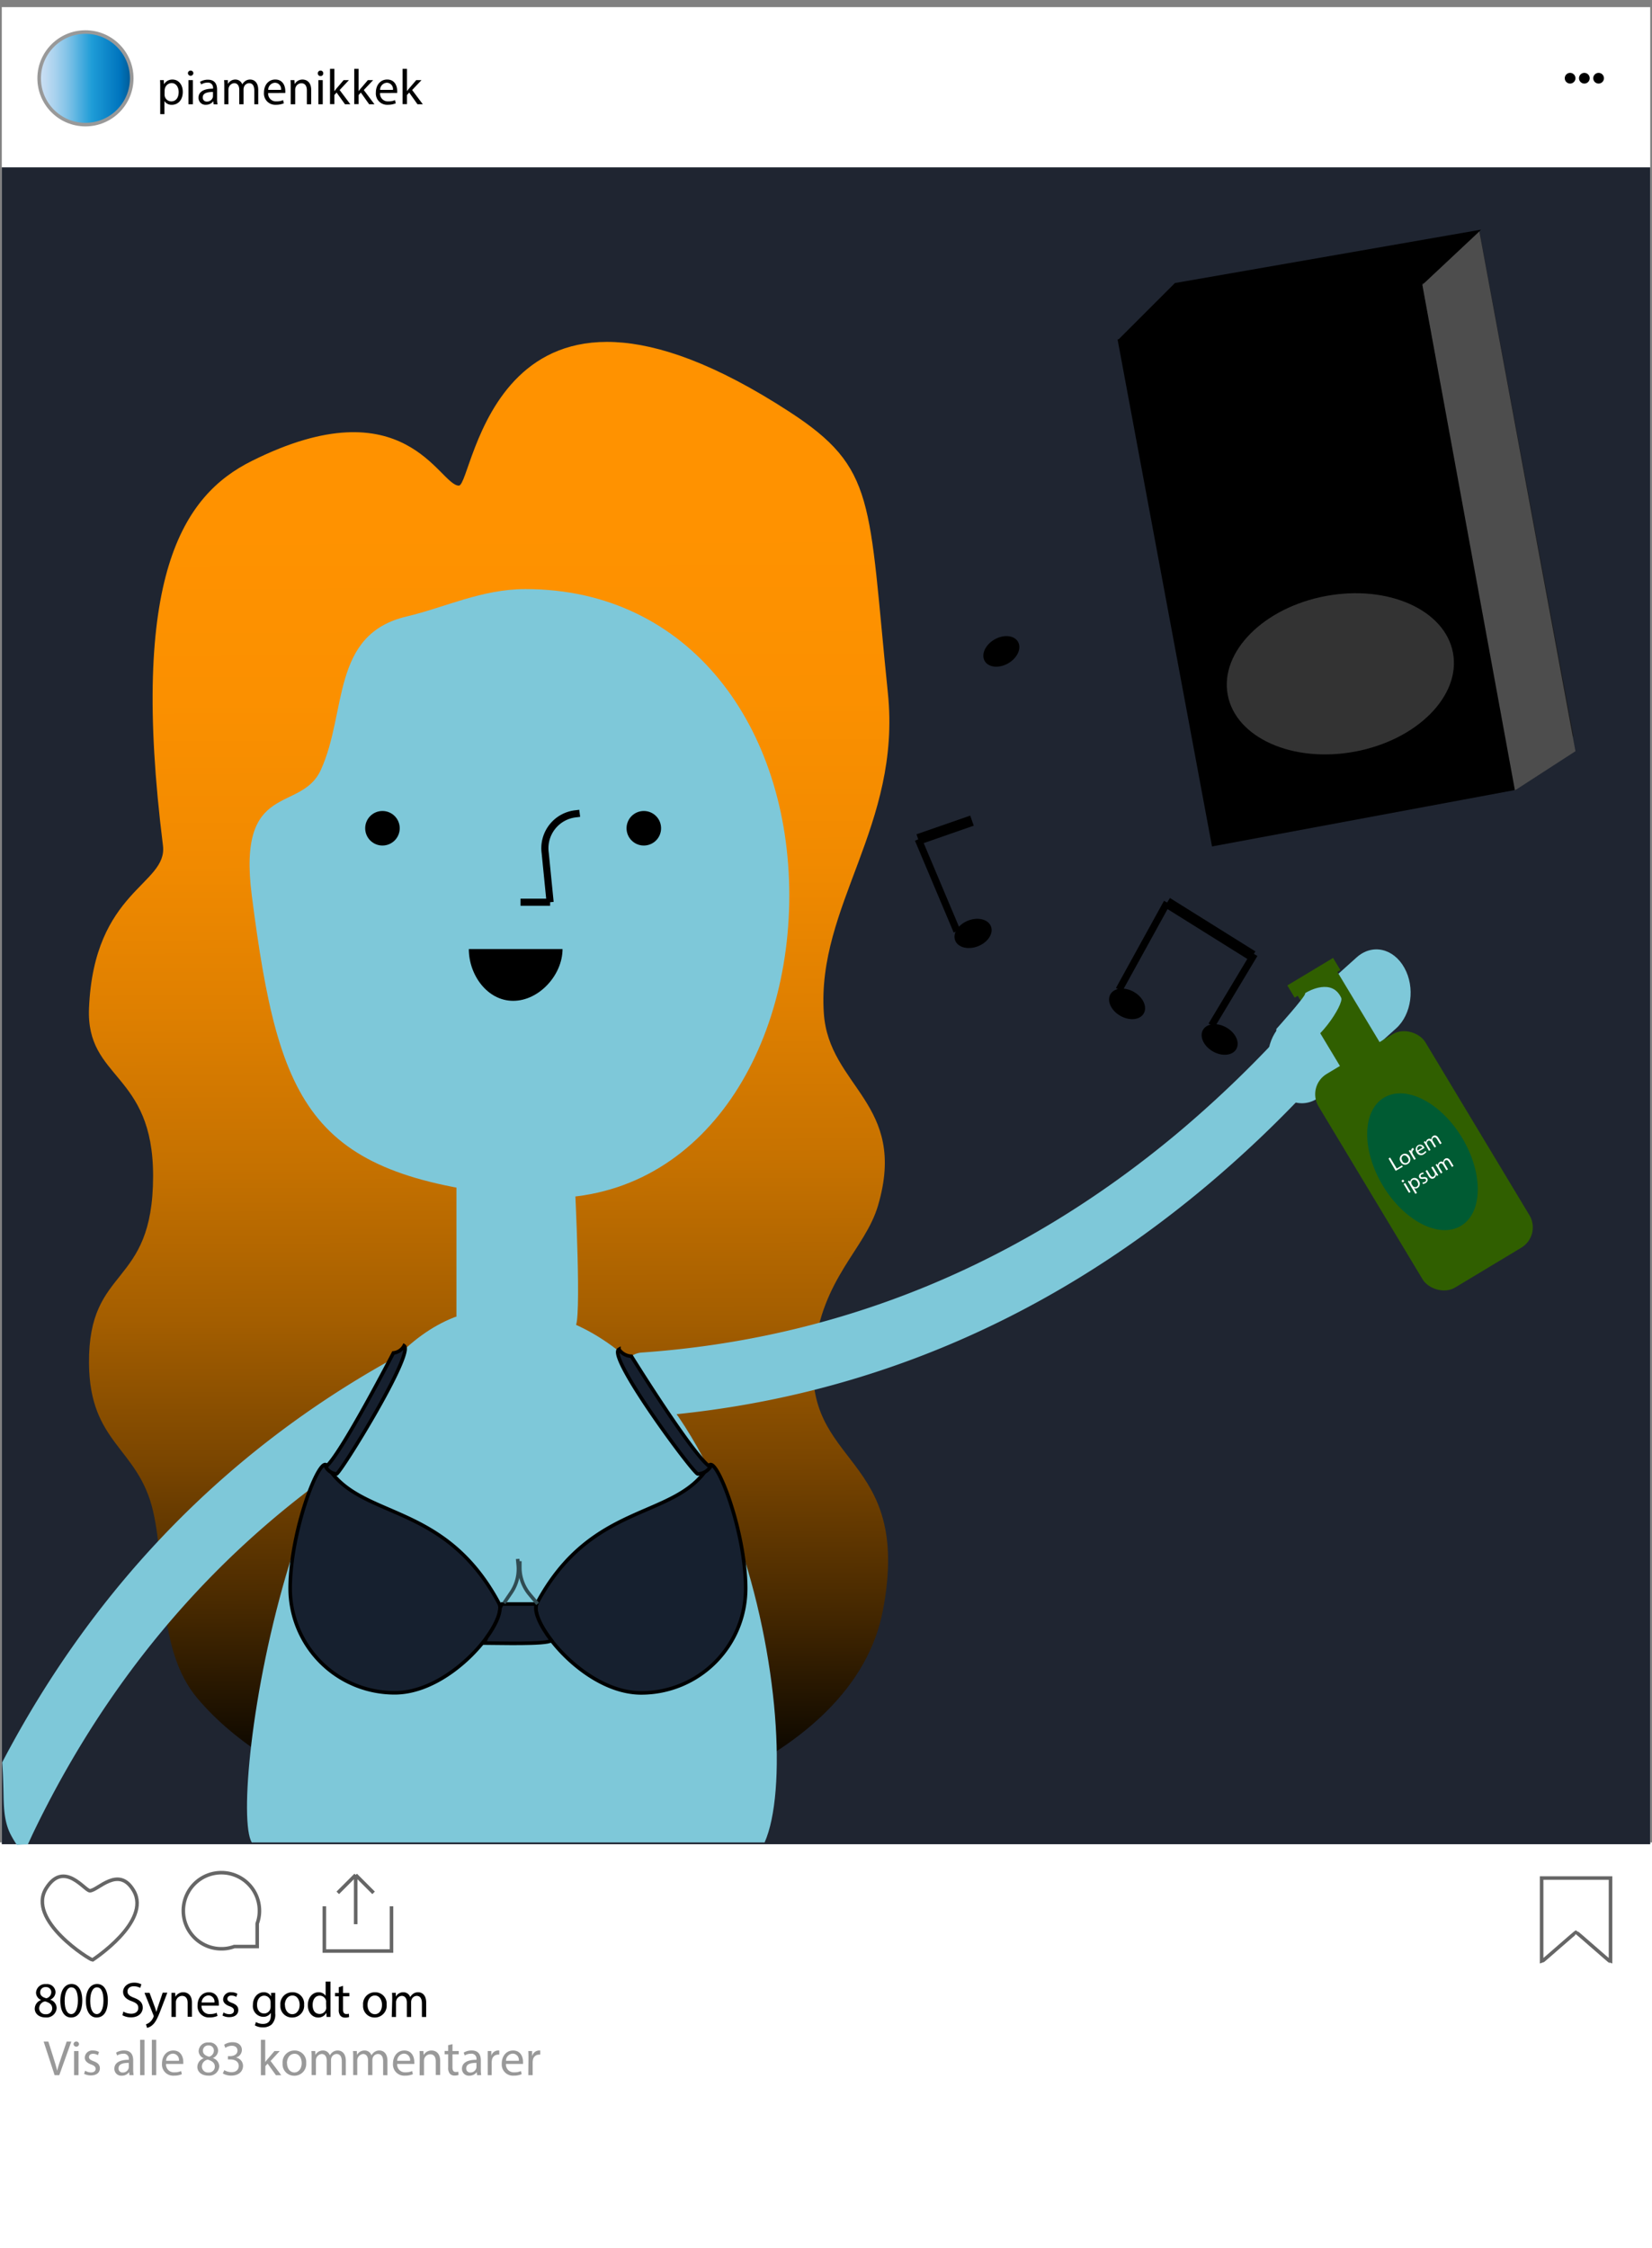<svg xmlns="http://www.w3.org/2000/svg" xmlns:xlink="http://www.w3.org/1999/xlink" width="464" height="631.5" viewBox="0 0 464 631.5"><rect x="0" y="0" width="464" height="631.5" fill="#808080" stroke="none"/><defs><style>.cls-1{fill:#fff;}.cls-15,.cls-16,.cls-2,.cls-7,.cls-9{fill:none;}.cls-2{stroke:#666;}.cls-15,.cls-17,.cls-2,.cls-7,.cls-8,.cls-9{stroke-miterlimit:10;}.cls-3{fill:#999;}.cls-4{fill:#1f2531;}.cls-5{fill:url(#linear-gradient);}.cls-6{fill:#7ec8d9;}.cls-15,.cls-7,.cls-8{stroke:#000;}.cls-7{stroke-width:2px;}.cls-8{fill:#16202f;}.cls-9{stroke:#304b52;}.cls-10{fill:#305f00;}.cls-11{fill:#005b33;}.cls-12{fill:#1a1a1a;}.cls-13{fill:#4d4d4d;}.cls-14{fill:#333;}.cls-15{stroke-width:3px;}.cls-17{stroke:#999;fill:url(#Sky);}</style><linearGradient id="linear-gradient" x1="136.99" y1="146.49" x2="138.01" y2="501.89" gradientUnits="userSpaceOnUse"><stop offset="0" stop-color="#ff9200"/><stop offset="0.14" stop-color="#fb9000"/><stop offset="0.27" stop-color="#f18a00"/><stop offset="0.39" stop-color="#de7f00"/><stop offset="0.51" stop-color="#c57100"/><stop offset="0.63" stop-color="#a45e00"/><stop offset="0.74" stop-color="#7b4600"/><stop offset="0.85" stop-color="#4b2b00"/><stop offset="0.96" stop-color="#140c00"/><stop offset="1"/></linearGradient><linearGradient id="Sky" x1="11" y1="22" x2="37" y2="22" gradientUnits="userSpaceOnUse"><stop offset="0" stop-color="#cce0f4"/><stop offset="0.06" stop-color="#c3dcf2"/><stop offset="0.17" stop-color="#a9d2ee"/><stop offset="0.31" stop-color="#80c2e7"/><stop offset="0.46" stop-color="#47acde"/><stop offset="0.57" stop-color="#1e9cd7"/><stop offset="0.87" stop-color="#0075be"/><stop offset="0.99" stop-color="#005b97"/></linearGradient></defs><title>Artboard 20</title><g id="Layer_2" data-name="Layer 2"><rect class="cls-1" x="0.5" y="2" width="463" height="629"/><rect class="cls-1" y="517.5" width="464" height="114"/><path class="cls-2" d="M37.55,531.06C42.59,539.7,26,550.5,26,550.5c-.72,0-18.67-11.19-13-20.16,5-7.92,10.8.72,12.24.72C27.47,531.06,33.32,523.81,37.55,531.06Z"/><path class="cls-2" d="M72.87,536.69a10.23,10.23,0,0,1-.63,3.59v6.46H65.78a10.23,10.23,0,0,1-3.59.63,10.69,10.69,0,1,1,10.68-10.68Z"/><polyline class="cls-2" points="109.96 535.43 109.96 548 91.1 548 91.1 535.43"/><line class="cls-2" x1="99.9" y1="540.46" x2="99.9" y2="526.63"/><line class="cls-2" x1="99.9" y1="526.63" x2="104.93" y2="531.66"/><line class="cls-2" x1="94.87" y1="531.66" x2="99.9" y2="526.63"/><path class="cls-2" d="M452.35,551c-.18,0-9.49-8.29-9.67-8.29S433.16,551,433,551V527.5h19.35Z"/><path d="M9.76,564.2a2.61,2.61,0,0,1,1.81-2.44v0a2.27,2.27,0,0,1-1.45-2.05,2.55,2.55,0,0,1,2.82-2.42,2.36,2.36,0,0,1,2.65,2.24,2.31,2.31,0,0,1-1.5,2.13v0A2.53,2.53,0,0,1,15.91,564a2.81,2.81,0,0,1-3.09,2.65C10.91,566.67,9.76,565.53,9.76,564.2Zm4.91-.06c0-1.1-.77-1.64-2-2A2,2,0,0,0,11,564a1.68,1.68,0,0,0,1.82,1.74A1.66,1.66,0,0,0,14.67,564.14Zm-3.39-4.55c0,.91.68,1.4,1.73,1.68a1.78,1.78,0,0,0,1.39-1.65,1.42,1.42,0,0,0-1.54-1.49A1.45,1.45,0,0,0,11.28,559.59Z"/><path d="M23.11,561.86c0,3.1-1.15,4.81-3.17,4.81-1.78,0-3-1.67-3-4.68s1.32-4.74,3.17-4.74S23.11,559,23.11,561.86Zm-4.95.14c0,2.37.73,3.71,1.85,3.71s1.87-1.47,1.87-3.79S21.3,558.2,20,558.2C19,558.2,18.16,559.52,18.16,562Z"/><path d="M30.29,561.86c0,3.1-1.15,4.81-3.17,4.81-1.78,0-3-1.67-3-4.68s1.32-4.74,3.17-4.74S30.29,559,30.29,561.86Zm-4.95.14c0,2.37.73,3.71,1.85,3.71s1.87-1.47,1.87-3.79-.58-3.72-1.85-3.72C26.13,558.2,25.34,559.52,25.34,562Z"/><path d="M34.65,565a4.41,4.41,0,0,0,2.19.61c1.25,0,2-.66,2-1.61s-.5-1.39-1.77-1.88c-1.54-.54-2.5-1.34-2.5-2.67s1.22-2.56,3.06-2.56a4.26,4.26,0,0,1,2.08.46l-.33,1a3.75,3.75,0,0,0-1.8-.45c-1.28,0-1.77.77-1.77,1.42,0,.88.57,1.32,1.87,1.82,1.6.62,2.41,1.39,2.41,2.77s-1.08,2.72-3.3,2.72a4.91,4.91,0,0,1-2.41-.6Z"/><path d="M42,559.73l1.48,4c.16.45.33,1,.44,1.38h0c.12-.4.26-.92.43-1.41l1.34-4h1.31l-1.85,4.83c-.88,2.33-1.49,3.52-2.33,4.25a3.39,3.39,0,0,1-1.51.8l-.31-1a3.2,3.2,0,0,0,1.08-.6,3.68,3.68,0,0,0,1-1.38,1,1,0,0,0,.1-.29,1,1,0,0,0-.09-.32l-2.51-6.25Z"/><path d="M48.16,561.57c0-.7,0-1.28,0-1.84H49.2l.07,1.12h0a2.49,2.49,0,0,1,2.24-1.27c.94,0,2.4.56,2.4,2.88v4H52.7V562.6c0-1.09-.4-2-1.57-2a1.74,1.74,0,0,0-1.65,1.26,1.64,1.64,0,0,0-.08.57v4.08H48.16Z"/><path d="M56.62,563.34A2.18,2.18,0,0,0,59,565.7a4.52,4.52,0,0,0,1.87-.35l.21.88a5.38,5.38,0,0,1-2.25.42,3.15,3.15,0,0,1-3.34-3.42c0-2,1.21-3.65,3.18-3.65,2.22,0,2.8,1.94,2.8,3.19a3.65,3.65,0,0,1,0,.57Zm3.61-.88a1.75,1.75,0,0,0-1.7-2,2.05,2.05,0,0,0-1.9,2Z"/><path d="M62.78,565.25a3.21,3.21,0,0,0,1.63.49c.89,0,1.31-.45,1.31-1s-.35-.91-1.26-1.24c-1.22-.44-1.79-1.11-1.79-1.92a2.09,2.09,0,0,1,2.34-2,3.29,3.29,0,0,1,1.66.42l-.3.89A2.75,2.75,0,0,0,65,560.5c-.73,0-1.14.42-1.14.93s.41.81,1.29,1.14c1.18.45,1.78,1,1.78,2,0,1.19-.92,2-2.53,2a3.88,3.88,0,0,1-1.91-.46Z"/><path d="M77.3,559.73c0,.49,0,1,0,1.86v3.94a3.91,3.91,0,0,1-1,3.1,3.63,3.63,0,0,1-2.47.81,4.39,4.39,0,0,1-2.25-.56l.31-.94a3.78,3.78,0,0,0,2,.53c1.26,0,2.18-.66,2.18-2.37v-.75h0a2.41,2.41,0,0,1-2.15,1.13,3,3,0,0,1-2.89-3.3c0-2.3,1.5-3.6,3-3.6a2.26,2.26,0,0,1,2.12,1.17h0l0-1ZM76,562.41a1.91,1.91,0,0,0-.07-.56,1.79,1.79,0,0,0-1.73-1.31c-1.17,0-2,1-2,2.57,0,1.33.67,2.43,2,2.43a1.8,1.8,0,0,0,1.71-1.26,2.14,2.14,0,0,0,.1-.65Z"/><path d="M85.42,563.06A3.32,3.32,0,0,1,82,566.67a3.23,3.23,0,0,1-3.25-3.49,3.31,3.31,0,0,1,3.37-3.6A3.21,3.21,0,0,1,85.42,563.06Zm-5.38.07c0,1.49.86,2.61,2.06,2.61s2.06-1.11,2.06-2.63c0-1.15-.57-2.61-2-2.61S80,561.85,80,563.13Z"/><path d="M92.83,556.57v8.19c0,.6,0,1.29,0,1.75h-1.1l-.06-1.18h0a2.5,2.5,0,0,1-2.31,1.34c-1.64,0-2.9-1.39-2.9-3.45,0-2.26,1.39-3.64,3-3.64a2.28,2.28,0,0,1,2,1h0v-4Zm-1.24,5.92a2.35,2.35,0,0,0,0-.52,1.82,1.82,0,0,0-1.78-1.43c-1.28,0-2,1.12-2,2.62s.67,2.51,2,2.51a1.86,1.86,0,0,0,1.81-1.47,2.27,2.27,0,0,0,0-.53Z"/><path d="M96.35,557.78v2h1.77v.94H96.35v3.66c0,.84.24,1.31.93,1.31a2.82,2.82,0,0,0,.71-.08l.06.92a3,3,0,0,1-1.09.17,1.72,1.72,0,0,1-1.34-.52,2.49,2.49,0,0,1-.47-1.76v-3.7H94.1v-.94h1.05v-1.62Z"/><path d="M108.6,563.06a3.32,3.32,0,0,1-3.37,3.61,3.22,3.22,0,0,1-3.25-3.49,3.31,3.31,0,0,1,3.36-3.6A3.2,3.2,0,0,1,108.6,563.06Zm-5.37.07c0,1.49.85,2.61,2.06,2.61s2-1.11,2-2.63c0-1.15-.57-2.61-2-2.61S103.23,561.85,103.23,563.13Z"/><path d="M110.16,561.57c0-.7,0-1.28-.06-1.84h1.08l0,1.09h0a2.32,2.32,0,0,1,2.13-1.24,2,2,0,0,1,1.91,1.36h0a2.81,2.81,0,0,1,.76-.89,2.34,2.34,0,0,1,1.5-.47c.89,0,2.22.59,2.22,2.94v4h-1.2v-3.84c0-1.3-.48-2.08-1.47-2.08a1.59,1.59,0,0,0-1.46,1.12,2.16,2.16,0,0,0-.1.61v4.19h-1.2v-4.06c0-1.08-.48-1.86-1.42-1.86a1.66,1.66,0,0,0-1.52,1.23,1.68,1.68,0,0,0-.1.6v4.09h-1.2Z"/><path class="cls-3" d="M15.34,582.87l-3.08-9.44h1.32l1.47,4.65c.4,1.28.75,2.42,1,3.53h0c.27-1.09.66-2.28,1.08-3.51l1.6-4.67h1.3l-3.38,9.44Z"/><path class="cls-3" d="M22.19,574.19a.77.77,0,0,1-1.53,0,.75.75,0,0,1,.77-.77A.73.73,0,0,1,22.19,574.19Zm-1.38,8.68v-6.78h1.24v6.78Z"/><path class="cls-3" d="M23.92,581.61a3.24,3.24,0,0,0,1.63.49c.89,0,1.31-.45,1.31-1s-.35-.91-1.26-1.24c-1.22-.44-1.79-1.11-1.79-1.92a2.09,2.09,0,0,1,2.34-2,3.29,3.29,0,0,1,1.66.42l-.3.89a2.75,2.75,0,0,0-1.39-.39c-.73,0-1.13.42-1.13.93s.4.81,1.28,1.15c1.18.44,1.78,1,1.78,2,0,1.19-.92,2-2.53,2a3.91,3.91,0,0,1-1.91-.46Z"/><path class="cls-3" d="M36.35,582.87l-.09-.85h0a2.51,2.51,0,0,1-2.07,1,1.93,1.93,0,0,1-2.07-1.95c0-1.64,1.46-2.54,4.07-2.52v-.14a1.4,1.4,0,0,0-1.54-1.57,3.33,3.33,0,0,0-1.76.5l-.28-.81a4.24,4.24,0,0,1,2.23-.6c2.07,0,2.57,1.41,2.57,2.77v2.54a8.84,8.84,0,0,0,.12,1.62Zm-.18-3.46c-1.34,0-2.87.21-2.87,1.53a1.09,1.09,0,0,0,1.16,1.18A1.67,1.67,0,0,0,36.1,581a1.34,1.34,0,0,0,.07-.39Z"/><path class="cls-3" d="M39.35,572.93h1.23v9.94H39.35Z"/><path class="cls-3" d="M42.65,572.93h1.23v9.94H42.65Z"/><path class="cls-3" d="M46.64,579.71A2.18,2.18,0,0,0,49,582.06a4.36,4.36,0,0,0,1.87-.35l.21.88a5.38,5.38,0,0,1-2.25.42,3.14,3.14,0,0,1-3.33-3.42c0-2,1.2-3.65,3.18-3.65,2.21,0,2.8,1.95,2.8,3.19,0,.25,0,.45,0,.58Zm3.62-.89a1.76,1.76,0,0,0-1.71-2,2,2,0,0,0-1.89,2Z"/><path class="cls-3" d="M55.43,580.56a2.61,2.61,0,0,1,1.81-2.44v0a2.25,2.25,0,0,1-1.45-2,2.55,2.55,0,0,1,2.82-2.43,2.36,2.36,0,0,1,2.65,2.24,2.31,2.31,0,0,1-1.5,2.13v0a2.51,2.51,0,0,1,1.83,2.35A2.81,2.81,0,0,1,58.49,583C56.58,583,55.43,581.89,55.43,580.56Zm4.91-.06c0-1.1-.77-1.63-2-2a2,2,0,0,0-1.64,1.87,1.69,1.69,0,0,0,1.83,1.74A1.65,1.65,0,0,0,60.34,580.5ZM57,576c0,.91.68,1.4,1.73,1.68A1.78,1.78,0,0,0,60.07,576a1.41,1.41,0,0,0-1.54-1.48A1.44,1.44,0,0,0,57,576Z"/><path class="cls-3" d="M63,581.46a4.16,4.16,0,0,0,2,.57c1.58,0,2.07-1,2.06-1.76,0-1.28-1.16-1.82-2.36-1.82h-.68v-.93h.68c.9,0,2-.46,2-1.54,0-.73-.47-1.37-1.6-1.37a3.33,3.33,0,0,0-1.82.6l-.32-.9a4.31,4.31,0,0,1,2.38-.7c1.79,0,2.6,1.07,2.6,2.17a2.27,2.27,0,0,1-1.68,2.15v0a2.36,2.36,0,0,1,2,2.33c0,1.46-1.13,2.74-3.32,2.74a4.62,4.62,0,0,1-2.36-.62Z"/><path class="cls-3" d="M74.49,579.2h0c.16-.24.4-.53.6-.77l2-2.34h1.48L76,578.88l3,4h-1.5l-2.34-3.25-.63.7v2.55H73.27v-9.94h1.22Z"/><path class="cls-3" d="M86,579.43a3.32,3.32,0,0,1-3.38,3.6,3.23,3.23,0,0,1-3.25-3.49,3.31,3.31,0,0,1,3.37-3.6A3.21,3.21,0,0,1,86,579.43Zm-5.38.07c0,1.48.86,2.6,2.06,2.6s2.06-1.1,2.06-2.63c0-1.15-.57-2.61-2-2.61S80.59,578.21,80.59,579.5Z"/><path class="cls-3" d="M87.52,577.93c0-.7,0-1.28-.06-1.84h1.08l.06,1.09h0a2.34,2.34,0,0,1,2.13-1.24,2,2,0,0,1,1.92,1.36h0a2.75,2.75,0,0,1,.75-.88,2.32,2.32,0,0,1,1.5-.48c.9,0,2.23.59,2.23,2.94v4H96V579c0-1.3-.48-2.08-1.47-2.08a1.58,1.58,0,0,0-1.46,1.12,1.9,1.9,0,0,0-.1.61v4.19h-1.2v-4.06c0-1.08-.48-1.86-1.42-1.86a1.8,1.8,0,0,0-1.62,1.83v4.09H87.52Z"/><path class="cls-3" d="M99.2,577.93c0-.7,0-1.28-.06-1.84h1.08l.06,1.09h0a2.34,2.34,0,0,1,2.13-1.24,2,2,0,0,1,1.92,1.36h0a2.77,2.77,0,0,1,.76-.88,2.3,2.3,0,0,1,1.5-.48c.9,0,2.23.59,2.23,2.94v4h-1.21V579c0-1.3-.47-2.08-1.47-2.08a1.59,1.59,0,0,0-1.46,1.12,2.24,2.24,0,0,0-.09.61v4.19h-1.21v-4.06c0-1.08-.48-1.86-1.41-1.86a1.84,1.84,0,0,0-1.63,1.83v4.09H99.2Z"/><path class="cls-3" d="M111.56,579.71a2.17,2.17,0,0,0,2.32,2.35,4.38,4.38,0,0,0,1.88-.35l.21.88a5.41,5.41,0,0,1-2.25.42,3.15,3.15,0,0,1-3.34-3.42c0-2,1.21-3.65,3.18-3.65,2.22,0,2.8,1.95,2.8,3.19a3.91,3.91,0,0,1,0,.58Zm3.61-.89a1.75,1.75,0,0,0-1.71-2,2,2,0,0,0-1.89,2Z"/><path class="cls-3" d="M117.89,577.93c0-.7,0-1.28-.06-1.84h1.09l.07,1.12h0a2.5,2.5,0,0,1,2.24-1.27c.94,0,2.4.56,2.4,2.88v4h-1.23V579c0-1.09-.41-2-1.57-2a1.76,1.76,0,0,0-1.66,1.26,2,2,0,0,0-.08.58v4.07h-1.23Z"/><path class="cls-3" d="M127.09,574.15v1.94h1.76V577h-1.76v3.66c0,.84.23,1.31.92,1.31a2.82,2.82,0,0,0,.71-.08l.06.92a3,3,0,0,1-1.09.17,1.68,1.68,0,0,1-1.33-.52,2.49,2.49,0,0,1-.48-1.76V577h-1v-.94h1v-1.62Z"/><path class="cls-3" d="M134,582.87l-.1-.85h0a2.54,2.54,0,0,1-2.07,1,1.94,1.94,0,0,1-2.08-1.95c0-1.64,1.46-2.54,4.08-2.52v-.14a1.4,1.4,0,0,0-1.54-1.57,3.39,3.39,0,0,0-1.77.5l-.28-.81a4.27,4.27,0,0,1,2.23-.6c2.07,0,2.58,1.41,2.58,2.77v2.54a9.9,9.9,0,0,0,.11,1.62Zm-.18-3.46c-1.35,0-2.87.21-2.87,1.53a1.09,1.09,0,0,0,1.16,1.18,1.69,1.69,0,0,0,1.64-1.14,1.34,1.34,0,0,0,.07-.39Z"/><path class="cls-3" d="M137,578.21c0-.8,0-1.49,0-2.12H138l0,1.33h0a2,2,0,0,1,1.88-1.48,1.25,1.25,0,0,1,.35,0v1.16a2.39,2.39,0,0,0-.42,0,1.73,1.73,0,0,0-1.65,1.58,3.34,3.34,0,0,0-.06.58v3.61H137Z"/><path class="cls-3" d="M142.11,579.71a2.17,2.17,0,0,0,2.32,2.35,4.38,4.38,0,0,0,1.88-.35l.21.88a5.43,5.43,0,0,1-2.26.42,3.15,3.15,0,0,1-3.33-3.42c0-2,1.21-3.65,3.18-3.65,2.21,0,2.8,1.95,2.8,3.19,0,.25,0,.45,0,.58Zm3.61-.89a1.75,1.75,0,0,0-1.71-2,2,2,0,0,0-1.89,2Z"/><path class="cls-3" d="M148.43,578.21c0-.8,0-1.49-.05-2.12h1.08l0,1.33h.06a2,2,0,0,1,1.87-1.48,1.25,1.25,0,0,1,.35,0v1.16a2.39,2.39,0,0,0-.42,0,1.73,1.73,0,0,0-1.65,1.58,3.34,3.34,0,0,0-.06.58v3.61h-1.22Z"/><rect class="cls-4" x="0.5" y="47" width="463" height="471"/><path class="cls-5" d="M231.39,284.58c1.38,20.77,23.67,25.29,15.23,54-3.65,12.44-15.81,20.28-18,41.56-3.33,32.3,27.71,27.7,19.4,72-8.24,43.95-74.82,62.33-103.89,62.33-24.25,0-67.05-11.83-88.64-37.4C43.8,463.27,46.82,441,43,424.47c-4.15-18-17.83-18.86-18-41.55-.22-27.85,18-20.78,18-52.64,0-29.21-18.84-26.95-18-47.09,1.38-33.24,22.16-34.63,20.77-45.71-9.45-75.6,5.54-98.34,24.94-108,43.21-21.61,52.63,6.92,58.17,6.92,4.15,0,9.69-74.79,92.8-20.77,24.51,15.93,22.16,24.93,27.7,79C253.22,231.85,229.37,254.37,231.39,284.58Z"/><path class="cls-6" d="M221.69,251.53c0,47.15-28,89-74.1,84.66-60.25-5.64-69.17-24.49-76.87-84.66-4.16-32.45,13.78-23,19.39-35.27,7.45-16.3,2.77-38.1,24.16-43.12,10.66-2.5,21-7.68,33.32-7.68C193.87,165.46,221.69,204.38,221.69,251.53Z"/><path class="cls-6" d="M214.76,517.5c12.47-28.27-8.31-152.64-76.18-149.82C83.23,370,63.79,506.19,70.72,517.5Z"/><circle cx="180.83" cy="232.64" r="4.85"/><circle cx="107.42" cy="232.64" r="4.85"/><path class="cls-6" d="M161.44,372.53c-2.63-.88-24.06-2.77-33.24-2.77v-37.4h33.24S163.52,373.22,161.44,372.53Z"/><path d="M158,266.57c0,7.27-6.59,14.54-13.86,14.54s-12.46-7.27-12.46-14.54H158Z"/><line class="cls-7" x1="146.2" y1="253.41" x2="154.51" y2="253.41"/><path class="cls-7" d="M154.51,253.41l-1.38-13.85a9.72,9.72,0,0,1,8.76-11l.93-.12"/><path class="cls-6" d="M392.14,288.84l-20.94,18.8c-4.34,3.89-10.34,2.58-13.4-2.94h0c-3.06-5.52-2-13.15,2.31-17l20.94-18.8c4.34-3.9,10.34-2.58,13.4,2.94h0C397.51,277.31,396.47,284.94,392.14,288.84Z"/><path class="cls-6" d="M180.61,398c-3.75,0-6.89-3.73-7.1-8.56-.22-5,2.79-9.26,6.72-9.54C236,376,286.79,355.13,331.05,318a318.63,318.63,0,0,0,27.39-26c3-3.21,7.5-2.71,10,1.13s2.13,9.54-.89,12.75a329.3,329.3,0,0,1-28.69,27.22C292.5,372,239.38,393.87,181,398Z"/><path class="cls-6" d="M124,384.58c-2.17-4.31-6.57-6.43-10-4.89l-.36.17C64.91,406,26.92,444.74.62,495c.18,2.45.26,4.9.33,7.38.11,4.36,0,9,2.1,13a28.41,28.41,0,0,0,1.69,2.82c1-.09,2-.15,3.08-.15.59-1.25,1.16-2.51,1.75-3.74C34.74,462.28,72.5,422.5,121.81,396,125.28,394.18,126.27,389.05,124,384.58Z"/><path class="cls-8" d="M140.45,451.64c0,2-1.38,5-3.76,8.3v0h0c-5.31,7.25-15.48,15.53-25.84,15.53A29.33,29.33,0,0,1,81.5,446.17c0-16.2,8.38-37.71,10.31-34.48,9.22,15.36,32.88,9.66,48.35,38.67A3,3,0,0,1,140.45,451.64Z"/><path class="cls-8" d="M209.44,446.17a29.33,29.33,0,0,1-29.33,29.33c-10,0-19.77-7.68-25.22-14.72-3.31-4.29-5-8.34-4.16-10.28a.84.84,0,0,1,.06-.14c15.47-29,39.12-23.31,48.34-38.67C201.06,408.46,209.44,430,209.44,446.17Z"/><path class="cls-8" d="M154.89,460.78c-1.4,1.16-15.28.72-18.89.72l.67-1.53h0v0c2.38-3.26,3.77-6.31,3.76-8.3.19-.41.38-.8.55-1.14h9.73C149.87,452.44,151.58,456.49,154.89,460.78Z"/><path class="cls-8" d="M91.5,412a3.84,3.84,0,0,0,3,2c1,0,22-34,19-36a3.84,3.84,0,0,1-3,2S95.5,409,91.5,412Z"/><path class="cls-8" d="M199.5,412.06A4.47,4.47,0,0,1,196,414c-1.16,0-25.66-33.06-22.16-35a4.49,4.49,0,0,0,3.5,1.94S194.84,409.14,199.5,412.06Z"/><path class="cls-9" d="M151,450.5l-2.29-2.74a11.75,11.75,0,0,1-2.71-7.5V438.5"/><path class="cls-9" d="M141.56,450.28l2-2.95a11.73,11.73,0,0,0,2-7.72l-.17-1.75"/><rect class="cls-10" x="382.46" y="291.07" width="35" height="70" rx="6.65" transform="translate(-110.85 252.81) rotate(-31.03)"/><rect class="cls-10" x="371.81" y="273.08" width="13" height="34" transform="translate(-95.39 236.51) rotate(-31.03)"/><rect class="cls-10" x="361.53" y="272.65" width="15" height="4" transform="translate(-88.77 229.52) rotate(-31.03)"/><ellipse class="cls-11" cx="399.53" cy="326.33" rx="13" ry="21" transform="translate(-111.04 252.63) rotate(-31.03)"/><path class="cls-1" d="M390,325.4l.44-.27,1.86,3.09,1.48-.89.23.37L392,328.86Z"/><path class="cls-1" d="M395.86,324.83a1.42,1.42,0,0,1-.44,2.07,1.37,1.37,0,0,1-2-.56,1.42,1.42,0,0,1,.43-2.06A1.38,1.38,0,0,1,395.86,324.83Zm-2,1.22a.91.91,0,1,0,1.51-.92c-.26-.42-.79-.83-1.32-.51A1,1,0,0,0,393.9,326.05Z"/><path class="cls-1" d="M396.16,324c-.17-.29-.33-.54-.48-.76l.39-.24.31.48h0a.87.87,0,0,1,.36-1,.42.42,0,0,1,.14-.06l.26.42L397,323a.74.74,0,0,0-.25.95,1.38,1.38,0,0,0,.1.22l.8,1.33-.45.27Z"/><path class="cls-1" d="M398.38,323.46a.92.92,0,0,0,1.37.35,2,2,0,0,0,.61-.54l.27.28a2.44,2.44,0,0,1-.73.65,1.35,1.35,0,0,1-2-.52,1.4,1.4,0,0,1,.36-2,1.22,1.22,0,0,1,1.73.55,1.1,1.1,0,0,1,.11.22Zm1.13-1.12a.76.76,0,0,0-1.07-.36.87.87,0,0,0-.25,1.16Z"/><path class="cls-1" d="M400.31,321.41c-.16-.26-.29-.46-.43-.66l.4-.24.26.39h0a1,1,0,0,1,.5-.93.86.86,0,0,1,1,.08h0a1.1,1.1,0,0,1,.08-.49,1,1,0,0,1,.44-.5c.33-.2.95-.28,1.47.59l.88,1.46-.44.27-.85-1.41c-.29-.48-.63-.66-1-.44a.68.68,0,0,0-.29.73,1,1,0,0,0,.1.25l.93,1.53-.44.27-.9-1.49c-.24-.4-.59-.58-.93-.37a.73.73,0,0,0-.29.79.82.82,0,0,0,.1.24l.9,1.5-.44.27Z"/><path class="cls-1" d="M394.31,331.55a.31.31,0,0,1-.12.45.31.31,0,0,1-.44-.11.32.32,0,0,1,.12-.45A.3.3,0,0,1,394.31,331.55Zm1.42,3.49-1.5-2.49.45-.27,1.5,2.49Z"/><path class="cls-1" d="M395.92,332.64c-.19-.32-.35-.57-.51-.8l.41-.24.28.41h0a1.12,1.12,0,0,1,.59-1,1.32,1.32,0,0,1,1.81.63,1.38,1.38,0,0,1-.32,2,1,1,0,0,1-1,.07h0l.81,1.36-.45.26Zm.85.4.13.17a.83.83,0,0,0,1,.12c.48-.29.52-.85.17-1.42a1,1,0,0,0-1.29-.48.85.85,0,0,0-.35,1,.84.84,0,0,0,.08.2Z"/><path class="cls-1" d="M399.52,332.13a1.33,1.33,0,0,0,.7-.18c.33-.2.38-.45.26-.66s-.33-.25-.74-.18-.9,0-1.08-.31a.89.89,0,0,1,.42-1.24,1.59,1.59,0,0,1,.71-.22l.08.4a1.24,1.24,0,0,0-.59.16c-.27.17-.33.41-.22.59s.33.21.73.14.88,0,1.1.36.11.95-.48,1.3a1.55,1.55,0,0,1-.8.25Z"/><path class="cls-1" d="M403.56,329.4c.16.26.3.48.43.67l-.4.24-.27-.39h0a1.09,1.09,0,0,1-.54,1c-.39.24-1,.3-1.52-.57l-.87-1.46.45-.27.83,1.38c.29.47.62.7,1,.46a.76.76,0,0,0,.35-.77.64.64,0,0,0-.1-.26l-.91-1.52.45-.28Z"/><path class="cls-1" d="M403.63,327.81c-.15-.25-.28-.46-.42-.66l.39-.23.27.38h0a1,1,0,0,1,.51-.92.84.84,0,0,1,1,.07h0a1.2,1.2,0,0,1,.08-.49,1,1,0,0,1,.45-.51c.33-.2.95-.28,1.46.59l.89,1.46-.45.27-.84-1.41c-.29-.48-.64-.66-1-.44a.67.67,0,0,0-.29.73,1,1,0,0,0,.1.25l.92,1.54-.44.26-.9-1.49c-.23-.4-.58-.58-.92-.37a.8.8,0,0,0-.2,1l.91,1.5-.45.27Z"/><path class="cls-6" d="M376.71,280.28c-2.54-5.57-9.1-2-10.06-1.37-.07,0-.07.11-.07.18-.05,1-8.08,9.91-8.08,9.91,0,5.78-1.12,7.12,5,6C370.07,293.8,377.5,282,376.71,280.28Z"/><rect class="cls-12" x="342.5" y="72" width="87" height="144" transform="translate(-19.84 73.12) rotate(-10.55)"/><rect x="326.42" y="86.15" width="87" height="144.85" transform="translate(-22.78 70.42) rotate(-10.55)"/><polygon class="cls-13" points="442.5 211 425.5 222 399.5 80 415.5 65 442.5 211"/><ellipse class="cls-14" cx="376.47" cy="189.25" rx="32.18" ry="22.23" transform="translate(-28.29 72.14) rotate(-10.55)"/><ellipse cx="281.25" cy="182.96" rx="5.4" ry="3.86" transform="translate(-53.8 165.14) rotate(-30)"/><line class="cls-15" x1="273" y1="230.5" x2="257.91" y2="235.75"/><line class="cls-7" x1="257.91" y1="235.75" x2="268.78" y2="261.53"/><ellipse cx="273.29" cy="262.21" rx="5.4" ry="3.86" transform="translate(-77.62 119.72) rotate(-21.72)"/><line class="cls-15" x1="351.81" y1="268.5" x2="327.81" y2="253.5"/><line class="cls-7" x1="327.81" y1="253.5" x2="314.31" y2="278"/><line class="cls-7" x1="352.31" y1="268" x2="340.31" y2="288"/><ellipse cx="316.56" cy="281.96" rx="3.86" ry="5.4" transform="translate(-85.9 415.13) rotate(-60)"/><ellipse cx="342.56" cy="291.96" rx="3.86" ry="5.4" transform="translate(-81.56 442.65) rotate(-60)"/><rect class="cls-16" width="464" height="43"/><circle class="cls-17" cx="24" cy="22" r="13"/><path d="M45,24.72c0-.87,0-1.57-.06-2.21H46l.06,1.16h0a2.68,2.68,0,0,1,2.41-1.32c1.64,0,2.87,1.39,2.87,3.45,0,2.44-1.48,3.64-3.08,3.64a2.37,2.37,0,0,1-2.08-1.06h0v3.68H45Zm1.22,1.81a3.68,3.68,0,0,0,.05.5,1.9,1.9,0,0,0,1.85,1.44c1.31,0,2.06-1.06,2.06-2.61,0-1.36-.71-2.53-2-2.53a2,2,0,0,0-1.86,1.53,2.09,2.09,0,0,0-.08.51Z"/><path d="M54.31,20.6a.77.77,0,0,1-1.53,0,.75.75,0,0,1,.77-.77A.74.74,0,0,1,54.31,20.6Zm-1.37,8.69V22.51h1.23v6.78Z"/><path d="M60,29.29l-.09-.86h0a2.54,2.54,0,0,1-2.08,1,1.93,1.93,0,0,1-2.07-2c0-1.63,1.46-2.53,4.07-2.52v-.14a1.4,1.4,0,0,0-1.54-1.57,3.36,3.36,0,0,0-1.76.51L56.17,23a4.15,4.15,0,0,1,2.23-.61c2.07,0,2.57,1.42,2.57,2.78v2.53a9,9,0,0,0,.12,1.63Zm-.18-3.46c-1.34,0-2.87.21-2.87,1.52a1.09,1.09,0,0,0,1.16,1.18,1.68,1.68,0,0,0,1.64-1.13,1.4,1.4,0,0,0,.07-.4Z"/><path d="M63,24.34c0-.7,0-1.27-.06-1.83H64L64,23.6h0a2.35,2.35,0,0,1,2.13-1.25,2,2,0,0,1,1.92,1.36h0a2.75,2.75,0,0,1,.75-.88,2.32,2.32,0,0,1,1.5-.48c.9,0,2.23.59,2.23,2.94v4H71.43V25.45c0-1.3-.47-2.09-1.47-2.09a1.59,1.59,0,0,0-1.45,1.12,2,2,0,0,0-.1.62v4.19H67.2V25.22c0-1.07-.47-1.86-1.41-1.86a1.7,1.7,0,0,0-1.53,1.23,1.77,1.77,0,0,0-.1.61v4.09H63Z"/><path d="M75.32,26.12a2.17,2.17,0,0,0,2.33,2.35,4.36,4.36,0,0,0,1.87-.35l.21.89a5.54,5.54,0,0,1-2.25.42A3.16,3.16,0,0,1,74.14,26c0-2.05,1.21-3.66,3.18-3.66,2.22,0,2.81,1.95,2.81,3.2a3.4,3.4,0,0,1,0,.57Zm3.62-.88a1.76,1.76,0,0,0-1.71-2,2,2,0,0,0-1.9,2Z"/><path d="M81.65,24.34c0-.7,0-1.27-.06-1.83h1.1l.07,1.12h0A2.49,2.49,0,0,1,85,22.35c.94,0,2.4.56,2.4,2.89v4.05H86.19V25.38c0-1.09-.41-2-1.57-2A1.74,1.74,0,0,0,83,24.64a1.62,1.62,0,0,0-.09.57v4.08H81.65Z"/><path d="M90.79,20.6a.72.72,0,0,1-.78.76.74.74,0,0,1-.75-.76.76.76,0,0,1,.78-.77A.73.73,0,0,1,90.79,20.6Zm-1.37,8.69V22.51h1.23v6.78Z"/><path d="M93.91,25.62h0c.17-.24.41-.54.6-.77l2-2.34H98L95.4,25.29l3,4h-1.5L94.54,26l-.63.7v2.55H92.69V19.34h1.22Z"/><path d="M100.72,25.62h0a8.43,8.43,0,0,1,.6-.77l2-2.34h1.48l-2.62,2.78,3,4h-1.5L101.35,26l-.63.7v2.55H99.5V19.34h1.22Z"/><path d="M106.75,26.12a2.17,2.17,0,0,0,2.33,2.35,4.36,4.36,0,0,0,1.87-.35l.21.89a5.54,5.54,0,0,1-2.25.42A3.16,3.16,0,0,1,105.57,26c0-2.05,1.21-3.66,3.18-3.66,2.22,0,2.81,1.95,2.81,3.2a3.4,3.4,0,0,1,0,.57Zm3.62-.88a1.76,1.76,0,0,0-1.71-2,2,2,0,0,0-1.9,2Z"/><path d="M114.3,25.62h0a8.43,8.43,0,0,1,.6-.77l2-2.34h1.48l-2.62,2.78,3,4h-1.5L114.93,26l-.63.7v2.55h-1.22V19.34h1.22Z"/><path d="M441,23.47a1.5,1.5,0,0,0,0-3,1.5,1.5,0,0,0,0,3Z"/><path d="M449,23.47a1.5,1.5,0,0,0,0-3,1.5,1.5,0,0,0,0,3Z"/><path d="M445,23.47a1.5,1.5,0,0,0,0-3,1.5,1.5,0,0,0,0,3Z"/><polygon points="330 79.5 314 95.5 400 79.5 416 64.5 330 79.5"/></g></svg>
